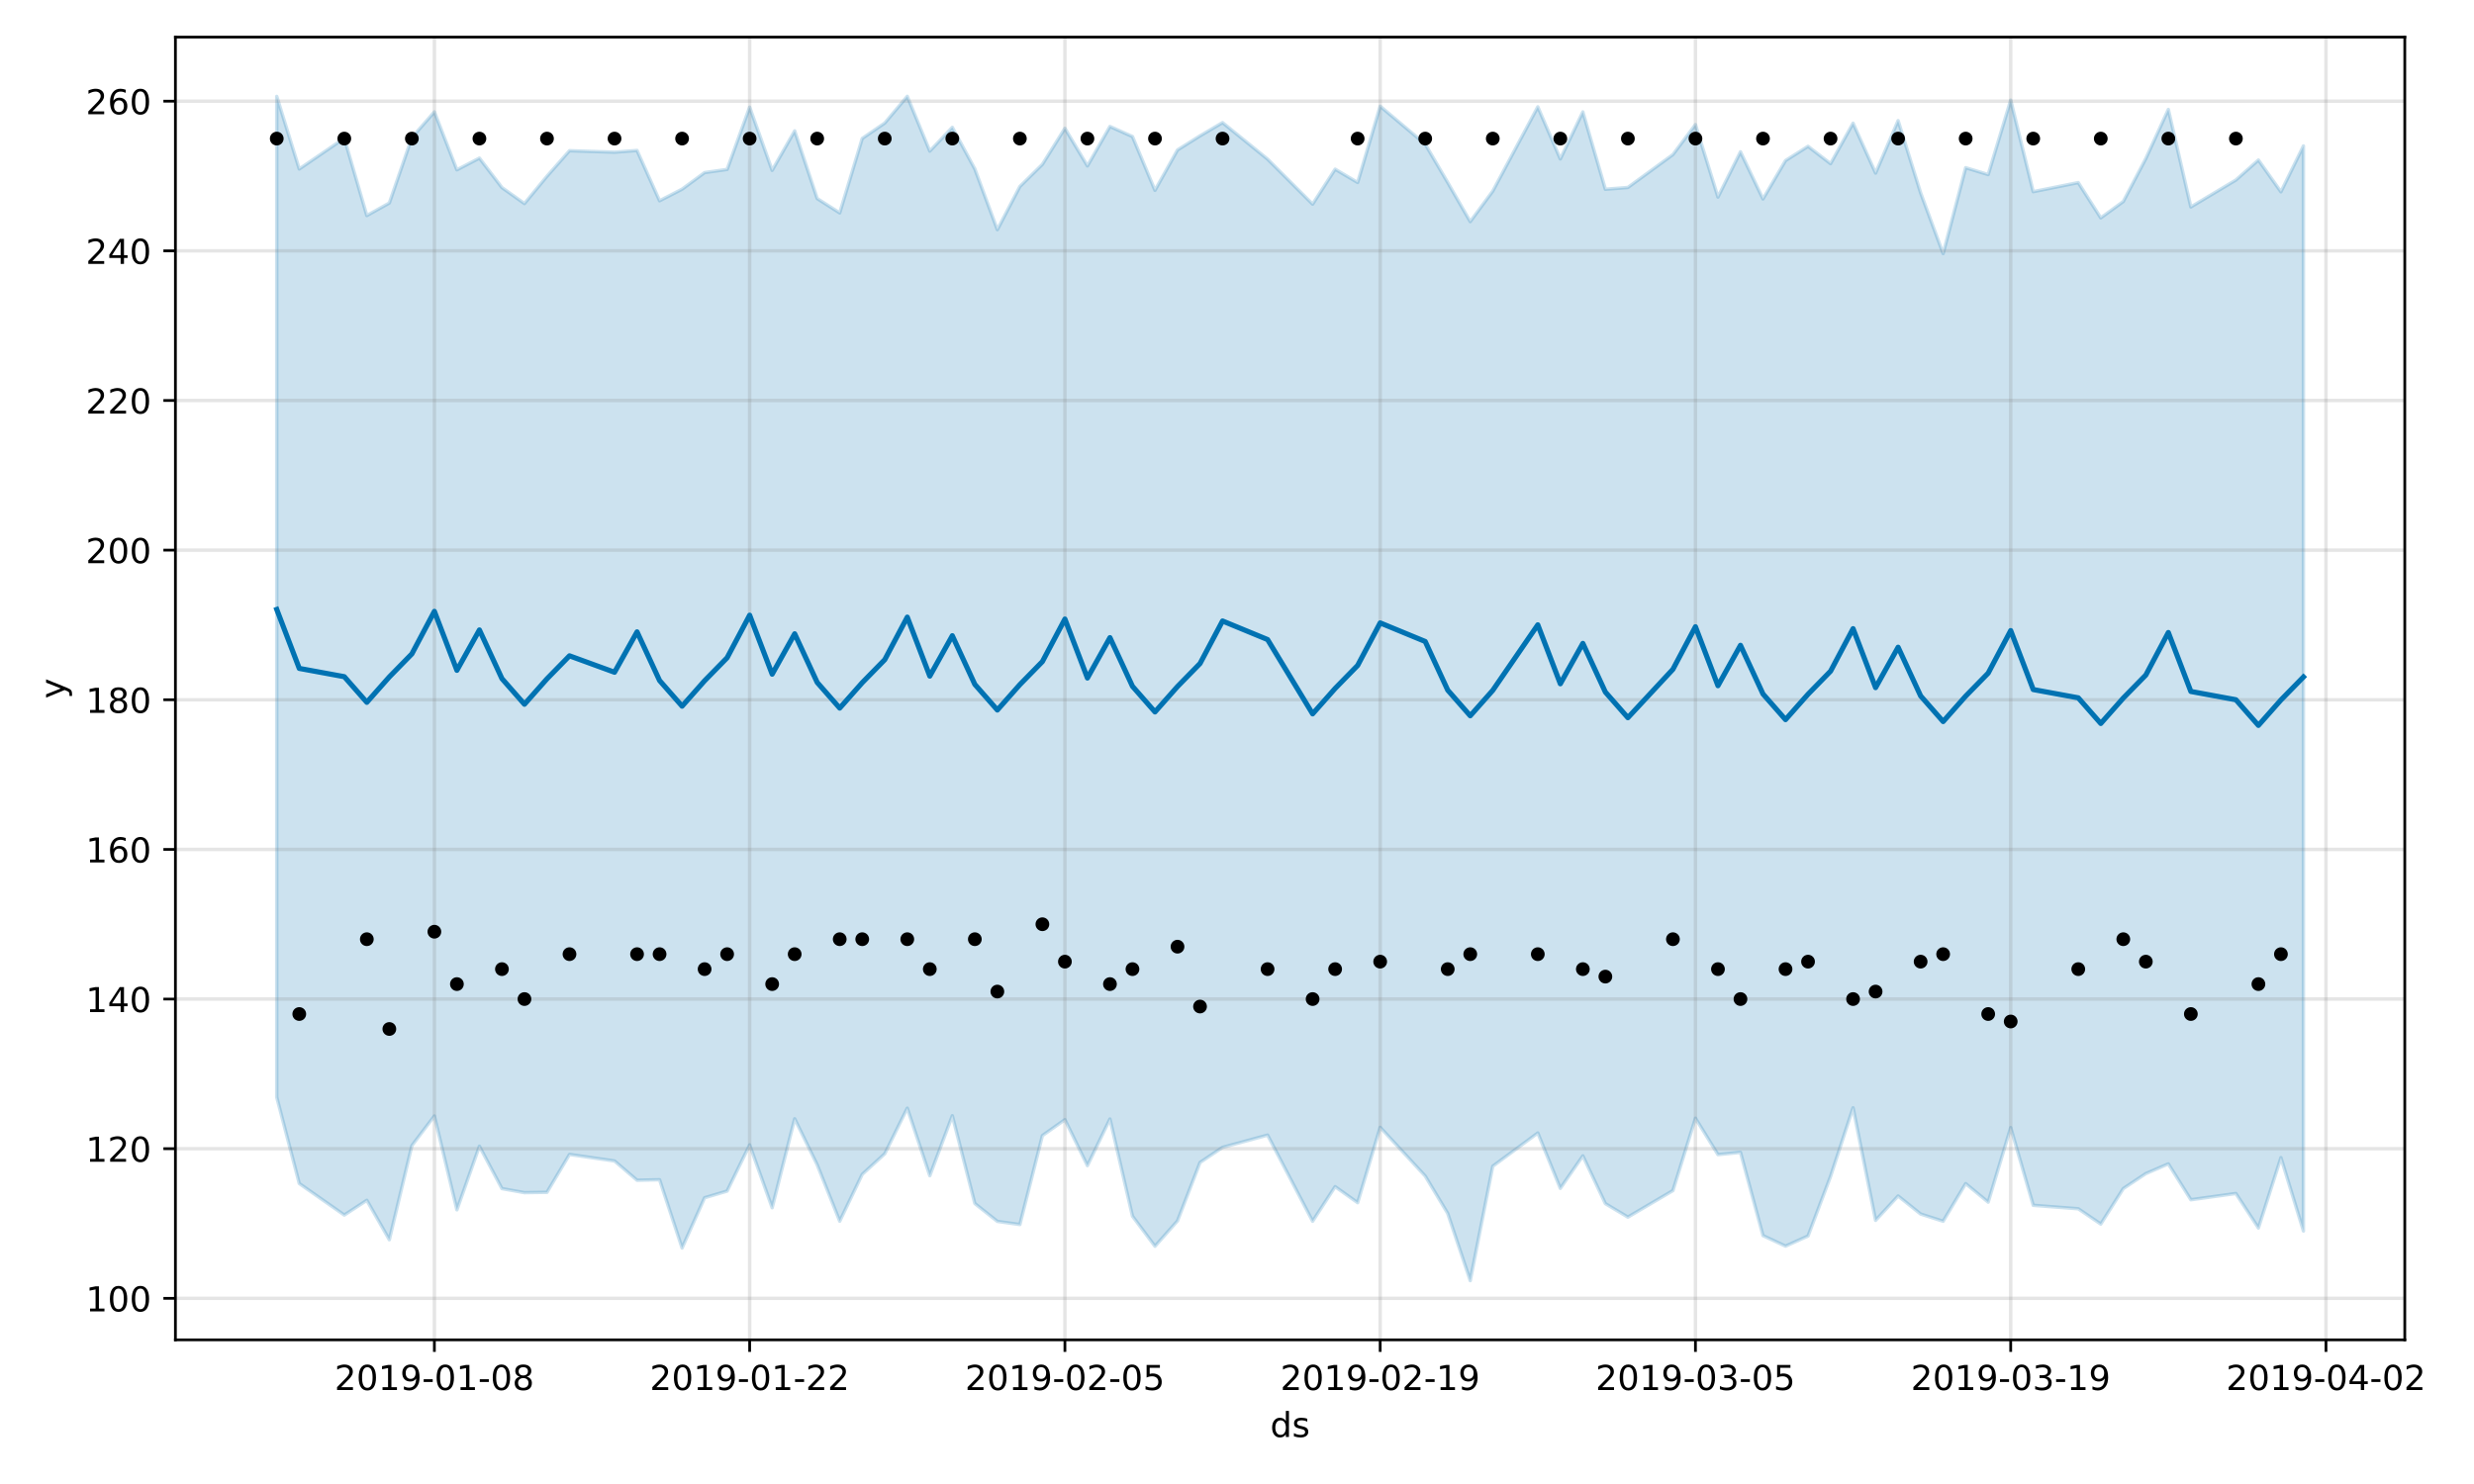 <?xml version="1.0" encoding="utf-8" standalone="no"?>
<!DOCTYPE svg PUBLIC "-//W3C//DTD SVG 1.1//EN"
  "http://www.w3.org/Graphics/SVG/1.1/DTD/svg11.dtd">
<!-- Created with matplotlib (https://matplotlib.org/) -->
<svg height="432pt" version="1.1" viewBox="0 0 720 432" width="720pt" xmlns="http://www.w3.org/2000/svg" xmlns:xlink="http://www.w3.org/1999/xlink">
 <defs>
  <style type="text/css">
*{stroke-linecap:butt;stroke-linejoin:round;}
  </style>
 </defs>
 <g id="figure_1">
  <g id="patch_1">
   <path d="M 0 432 
L 720 432 
L 720 0 
L 0 0 
z
" style="fill:#ffffff;"/>
  </g>
  <g id="axes_1">
   <g id="patch_2">
    <path d="M 51.05 390.04 
L 699.857 390.04 
L 699.857 10.8 
L 51.05 10.8 
z
" style="fill:#ffffff;"/>
   </g>
   <g id="PolyCollection_1">
    <defs>
     <path d="M 80.541 -403.936 
L 80.541 -112.586 
L 87.095 -87.476 
L 100.202 -78.29 
L 106.756 -82.585 
L 113.309 -71.103 
L 119.863 -98.487 
L 126.417 -107.145 
L 132.97 -79.806 
L 139.524 -98.328 
L 146.077 -85.988 
L 152.631 -84.811 
L 159.185 -84.914 
L 165.738 -95.929 
L 178.845 -94.035 
L 185.399 -88.419 
L 191.953 -88.571 
L 198.506 -68.698 
L 205.06 -83.328 
L 211.613 -85.277 
L 218.167 -98.727 
L 224.721 -80.42 
L 231.274 -106.317 
L 237.828 -92.909 
L 244.381 -76.509 
L 250.935 -90.145 
L 257.489 -96.127 
L 264.042 -109.4 
L 270.596 -89.743 
L 277.15 -107.208 
L 283.703 -81.65 
L 290.257 -76.445 
L 296.81 -75.528 
L 303.364 -101.414 
L 309.918 -106.058 
L 316.471 -92.679 
L 323.025 -106.254 
L 329.578 -77.97 
L 336.132 -69.206 
L 342.686 -76.593 
L 349.239 -93.59 
L 355.793 -97.997 
L 368.9 -101.565 
L 382.007 -76.487 
L 388.561 -86.56 
L 395.114 -81.889 
L 401.668 -103.826 
L 414.775 -89.652 
L 421.329 -78.76 
L 427.883 -59.198 
L 434.436 -92.503 
L 447.543 -102.178 
L 454.097 -86.058 
L 460.651 -95.524 
L 467.204 -81.613 
L 473.758 -77.69 
L 486.865 -85.412 
L 493.419 -106.485 
L 499.972 -95.885 
L 506.526 -96.545 
L 513.079 -72.306 
L 519.633 -69.245 
L 526.187 -72.2 
L 532.74 -89.542 
L 539.294 -109.518 
L 545.847 -76.744 
L 552.401 -83.846 
L 558.955 -78.588 
L 565.508 -76.489 
L 572.062 -87.444 
L 578.616 -82.049 
L 585.169 -103.758 
L 591.723 -81.121 
L 604.83 -80.12 
L 611.384 -75.665 
L 617.937 -85.997 
L 624.491 -90.358 
L 631.044 -93.191 
L 637.598 -82.748 
L 650.705 -84.564 
L 657.259 -74.53 
L 663.812 -95.003 
L 670.366 -73.646 
L 670.366 -389.52 
L 670.366 -389.52 
L 663.812 -376.162 
L 657.259 -385.414 
L 650.705 -379.599 
L 637.598 -371.754 
L 631.044 -400.142 
L 624.491 -385.848 
L 617.937 -373.343 
L 611.384 -368.576 
L 604.83 -378.849 
L 591.723 -376.207 
L 585.169 -402.847 
L 578.616 -381.186 
L 572.062 -383.184 
L 565.508 -358.186 
L 558.955 -375.875 
L 552.401 -396.889 
L 545.847 -381.615 
L 539.294 -396.14 
L 532.74 -384.358 
L 526.187 -389.402 
L 519.633 -385.256 
L 513.079 -374.087 
L 506.526 -387.811 
L 499.972 -374.633 
L 493.419 -395.732 
L 486.865 -387.002 
L 473.758 -377.433 
L 467.204 -376.908 
L 460.651 -399.431 
L 454.097 -385.729 
L 447.543 -400.895 
L 434.436 -376.372 
L 427.883 -367.485 
L 421.329 -378.878 
L 414.775 -390.037 
L 401.668 -401.084 
L 395.114 -378.88 
L 388.561 -382.752 
L 382.007 -372.576 
L 368.9 -385.678 
L 355.793 -396.308 
L 349.239 -392.455 
L 342.686 -388.348 
L 336.132 -376.595 
L 329.578 -392.255 
L 323.025 -395.181 
L 316.471 -383.702 
L 309.918 -394.657 
L 303.364 -384.158 
L 296.81 -377.71 
L 290.257 -365.139 
L 283.703 -382.827 
L 277.15 -394.932 
L 270.596 -388.015 
L 264.042 -403.962 
L 257.489 -396.181 
L 250.935 -391.697 
L 244.381 -370.019 
L 237.828 -374.202 
L 231.274 -393.897 
L 224.721 -382.41 
L 218.167 -400.809 
L 211.613 -382.685 
L 205.06 -381.764 
L 198.506 -376.934 
L 191.953 -373.559 
L 185.399 -388.196 
L 178.845 -387.702 
L 165.738 -388.127 
L 159.185 -380.7 
L 152.631 -372.747 
L 146.077 -377.405 
L 139.524 -385.975 
L 132.97 -382.563 
L 126.417 -399.438 
L 119.863 -391.934 
L 113.309 -372.907 
L 106.756 -369.254 
L 100.202 -391.767 
L 87.095 -382.809 
L 80.541 -403.936 
z
" id="m70dad53546" style="stroke:#0072b2;stroke-opacity:0.2;"/>
    </defs>
    <g clip-path="url(#pc90200c874)">
     <use style="fill:#0072b2;fill-opacity:0.2;stroke:#0072b2;stroke-opacity:0.2;" x="0" xlink:href="#m70dad53546" y="432"/>
    </g>
   </g>
   <g id="matplotlib.axis_1">
    <g id="xtick_1">
     <g id="line2d_1">
      <path clip-path="url(#pc90200c874)" d="M 126.417 390.04 
L 126.417 10.8 
" style="fill:none;stroke:#808080;stroke-linecap:square;stroke-opacity:0.2;"/>
     </g>
     <g id="line2d_2">
      <defs>
       <path d="M 0 0 
L 0 3.5 
" id="m677ccd5666" style="stroke:#000000;stroke-width:0.8;"/>
      </defs>
      <g>
       <use style="stroke:#000000;stroke-width:0.8;" x="126.417" xlink:href="#m677ccd5666" y="390.04"/>
      </g>
     </g>
     <g id="text_1">
      <!-- 2019-01-08 -->
      <defs>
       <path d="M 19.188 8.297 
L 53.609 8.297 
L 53.609 0 
L 7.328 0 
L 7.328 8.297 
Q 12.938 14.109 22.625 23.891 
Q 32.328 33.688 34.812 36.531 
Q 39.547 41.844 41.422 45.531 
Q 43.312 49.219 43.312 52.781 
Q 43.312 58.594 39.234 62.25 
Q 35.156 65.922 28.609 65.922 
Q 23.969 65.922 18.812 64.312 
Q 13.672 62.703 7.812 59.422 
L 7.812 69.391 
Q 13.766 71.781 18.938 73 
Q 24.125 74.219 28.422 74.219 
Q 39.75 74.219 46.484 68.547 
Q 53.219 62.891 53.219 53.422 
Q 53.219 48.922 51.531 44.891 
Q 49.859 40.875 45.406 35.406 
Q 44.188 33.984 37.641 27.219 
Q 31.109 20.453 19.188 8.297 
z
" id="DejaVuSans-50"/>
       <path d="M 31.781 66.406 
Q 24.172 66.406 20.328 58.906 
Q 16.5 51.422 16.5 36.375 
Q 16.5 21.391 20.328 13.891 
Q 24.172 6.391 31.781 6.391 
Q 39.453 6.391 43.281 13.891 
Q 47.125 21.391 47.125 36.375 
Q 47.125 51.422 43.281 58.906 
Q 39.453 66.406 31.781 66.406 
z
M 31.781 74.219 
Q 44.047 74.219 50.516 64.516 
Q 56.984 54.828 56.984 36.375 
Q 56.984 17.969 50.516 8.266 
Q 44.047 -1.422 31.781 -1.422 
Q 19.531 -1.422 13.062 8.266 
Q 6.594 17.969 6.594 36.375 
Q 6.594 54.828 13.062 64.516 
Q 19.531 74.219 31.781 74.219 
z
" id="DejaVuSans-48"/>
       <path d="M 12.406 8.297 
L 28.516 8.297 
L 28.516 63.922 
L 10.984 60.406 
L 10.984 69.391 
L 28.422 72.906 
L 38.281 72.906 
L 38.281 8.297 
L 54.391 8.297 
L 54.391 0 
L 12.406 0 
z
" id="DejaVuSans-49"/>
       <path d="M 10.984 1.516 
L 10.984 10.5 
Q 14.703 8.734 18.5 7.812 
Q 22.312 6.891 25.984 6.891 
Q 35.75 6.891 40.891 13.453 
Q 46.047 20.016 46.781 33.406 
Q 43.953 29.203 39.594 26.953 
Q 35.25 24.703 29.984 24.703 
Q 19.047 24.703 12.672 31.312 
Q 6.297 37.938 6.297 49.422 
Q 6.297 60.641 12.938 67.422 
Q 19.578 74.219 30.609 74.219 
Q 43.266 74.219 49.922 64.516 
Q 56.594 54.828 56.594 36.375 
Q 56.594 19.141 48.406 8.859 
Q 40.234 -1.422 26.422 -1.422 
Q 22.703 -1.422 18.891 -0.688 
Q 15.094 0.047 10.984 1.516 
z
M 30.609 32.422 
Q 37.25 32.422 41.125 36.953 
Q 45.016 41.5 45.016 49.422 
Q 45.016 57.281 41.125 61.844 
Q 37.25 66.406 30.609 66.406 
Q 23.969 66.406 20.094 61.844 
Q 16.219 57.281 16.219 49.422 
Q 16.219 41.5 20.094 36.953 
Q 23.969 32.422 30.609 32.422 
z
" id="DejaVuSans-57"/>
       <path d="M 4.891 31.391 
L 31.203 31.391 
L 31.203 23.391 
L 4.891 23.391 
z
" id="DejaVuSans-45"/>
       <path d="M 31.781 34.625 
Q 24.75 34.625 20.719 30.859 
Q 16.703 27.094 16.703 20.516 
Q 16.703 13.922 20.719 10.156 
Q 24.75 6.391 31.781 6.391 
Q 38.812 6.391 42.859 10.172 
Q 46.922 13.969 46.922 20.516 
Q 46.922 27.094 42.891 30.859 
Q 38.875 34.625 31.781 34.625 
z
M 21.922 38.812 
Q 15.578 40.375 12.031 44.719 
Q 8.5 49.078 8.5 55.328 
Q 8.5 64.062 14.719 69.141 
Q 20.953 74.219 31.781 74.219 
Q 42.672 74.219 48.875 69.141 
Q 55.078 64.062 55.078 55.328 
Q 55.078 49.078 51.531 44.719 
Q 48 40.375 41.703 38.812 
Q 48.828 37.156 52.797 32.312 
Q 56.781 27.484 56.781 20.516 
Q 56.781 9.906 50.312 4.234 
Q 43.844 -1.422 31.781 -1.422 
Q 19.734 -1.422 13.25 4.234 
Q 6.781 9.906 6.781 20.516 
Q 6.781 27.484 10.781 32.312 
Q 14.797 37.156 21.922 38.812 
z
M 18.312 54.391 
Q 18.312 48.734 21.844 45.562 
Q 25.391 42.391 31.781 42.391 
Q 38.141 42.391 41.719 45.562 
Q 45.312 48.734 45.312 54.391 
Q 45.312 60.062 41.719 63.234 
Q 38.141 66.406 31.781 66.406 
Q 25.391 66.406 21.844 63.234 
Q 18.312 60.062 18.312 54.391 
z
" id="DejaVuSans-56"/>
      </defs>
      <g transform="translate(97.359 404.638)scale(0.1 -0.1)">
       <use xlink:href="#DejaVuSans-50"/>
       <use x="63.623" xlink:href="#DejaVuSans-48"/>
       <use x="127.246" xlink:href="#DejaVuSans-49"/>
       <use x="190.869" xlink:href="#DejaVuSans-57"/>
       <use x="254.492" xlink:href="#DejaVuSans-45"/>
       <use x="290.576" xlink:href="#DejaVuSans-48"/>
       <use x="354.199" xlink:href="#DejaVuSans-49"/>
       <use x="417.822" xlink:href="#DejaVuSans-45"/>
       <use x="453.906" xlink:href="#DejaVuSans-48"/>
       <use x="517.529" xlink:href="#DejaVuSans-56"/>
      </g>
     </g>
    </g>
    <g id="xtick_2">
     <g id="line2d_3">
      <path clip-path="url(#pc90200c874)" d="M 218.167 390.04 
L 218.167 10.8 
" style="fill:none;stroke:#808080;stroke-linecap:square;stroke-opacity:0.2;"/>
     </g>
     <g id="line2d_4">
      <g>
       <use style="stroke:#000000;stroke-width:0.8;" x="218.167" xlink:href="#m677ccd5666" y="390.04"/>
      </g>
     </g>
     <g id="text_2">
      <!-- 2019-01-22 -->
      <g transform="translate(189.109 404.638)scale(0.1 -0.1)">
       <use xlink:href="#DejaVuSans-50"/>
       <use x="63.623" xlink:href="#DejaVuSans-48"/>
       <use x="127.246" xlink:href="#DejaVuSans-49"/>
       <use x="190.869" xlink:href="#DejaVuSans-57"/>
       <use x="254.492" xlink:href="#DejaVuSans-45"/>
       <use x="290.576" xlink:href="#DejaVuSans-48"/>
       <use x="354.199" xlink:href="#DejaVuSans-49"/>
       <use x="417.822" xlink:href="#DejaVuSans-45"/>
       <use x="453.906" xlink:href="#DejaVuSans-50"/>
       <use x="517.529" xlink:href="#DejaVuSans-50"/>
      </g>
     </g>
    </g>
    <g id="xtick_3">
     <g id="line2d_5">
      <path clip-path="url(#pc90200c874)" d="M 309.918 390.04 
L 309.918 10.8 
" style="fill:none;stroke:#808080;stroke-linecap:square;stroke-opacity:0.2;"/>
     </g>
     <g id="line2d_6">
      <g>
       <use style="stroke:#000000;stroke-width:0.8;" x="309.918" xlink:href="#m677ccd5666" y="390.04"/>
      </g>
     </g>
     <g id="text_3">
      <!-- 2019-02-05 -->
      <defs>
       <path d="M 10.797 72.906 
L 49.516 72.906 
L 49.516 64.594 
L 19.828 64.594 
L 19.828 46.734 
Q 21.969 47.469 24.109 47.828 
Q 26.266 48.188 28.422 48.188 
Q 40.625 48.188 47.75 41.5 
Q 54.891 34.812 54.891 23.391 
Q 54.891 11.625 47.562 5.094 
Q 40.234 -1.422 26.906 -1.422 
Q 22.312 -1.422 17.547 -0.641 
Q 12.797 0.141 7.719 1.703 
L 7.719 11.625 
Q 12.109 9.234 16.797 8.062 
Q 21.484 6.891 26.703 6.891 
Q 35.156 6.891 40.078 11.328 
Q 45.016 15.766 45.016 23.391 
Q 45.016 31 40.078 35.438 
Q 35.156 39.891 26.703 39.891 
Q 22.75 39.891 18.812 39.016 
Q 14.891 38.141 10.797 36.281 
z
" id="DejaVuSans-53"/>
      </defs>
      <g transform="translate(280.86 404.638)scale(0.1 -0.1)">
       <use xlink:href="#DejaVuSans-50"/>
       <use x="63.623" xlink:href="#DejaVuSans-48"/>
       <use x="127.246" xlink:href="#DejaVuSans-49"/>
       <use x="190.869" xlink:href="#DejaVuSans-57"/>
       <use x="254.492" xlink:href="#DejaVuSans-45"/>
       <use x="290.576" xlink:href="#DejaVuSans-48"/>
       <use x="354.199" xlink:href="#DejaVuSans-50"/>
       <use x="417.822" xlink:href="#DejaVuSans-45"/>
       <use x="453.906" xlink:href="#DejaVuSans-48"/>
       <use x="517.529" xlink:href="#DejaVuSans-53"/>
      </g>
     </g>
    </g>
    <g id="xtick_4">
     <g id="line2d_7">
      <path clip-path="url(#pc90200c874)" d="M 401.668 390.04 
L 401.668 10.8 
" style="fill:none;stroke:#808080;stroke-linecap:square;stroke-opacity:0.2;"/>
     </g>
     <g id="line2d_8">
      <g>
       <use style="stroke:#000000;stroke-width:0.8;" x="401.668" xlink:href="#m677ccd5666" y="390.04"/>
      </g>
     </g>
     <g id="text_4">
      <!-- 2019-02-19 -->
      <g transform="translate(372.61 404.638)scale(0.1 -0.1)">
       <use xlink:href="#DejaVuSans-50"/>
       <use x="63.623" xlink:href="#DejaVuSans-48"/>
       <use x="127.246" xlink:href="#DejaVuSans-49"/>
       <use x="190.869" xlink:href="#DejaVuSans-57"/>
       <use x="254.492" xlink:href="#DejaVuSans-45"/>
       <use x="290.576" xlink:href="#DejaVuSans-48"/>
       <use x="354.199" xlink:href="#DejaVuSans-50"/>
       <use x="417.822" xlink:href="#DejaVuSans-45"/>
       <use x="453.906" xlink:href="#DejaVuSans-49"/>
       <use x="517.529" xlink:href="#DejaVuSans-57"/>
      </g>
     </g>
    </g>
    <g id="xtick_5">
     <g id="line2d_9">
      <path clip-path="url(#pc90200c874)" d="M 493.419 390.04 
L 493.419 10.8 
" style="fill:none;stroke:#808080;stroke-linecap:square;stroke-opacity:0.2;"/>
     </g>
     <g id="line2d_10">
      <g>
       <use style="stroke:#000000;stroke-width:0.8;" x="493.419" xlink:href="#m677ccd5666" y="390.04"/>
      </g>
     </g>
     <g id="text_5">
      <!-- 2019-03-05 -->
      <defs>
       <path d="M 40.578 39.312 
Q 47.656 37.797 51.625 33 
Q 55.609 28.219 55.609 21.188 
Q 55.609 10.406 48.188 4.484 
Q 40.766 -1.422 27.094 -1.422 
Q 22.516 -1.422 17.656 -0.516 
Q 12.797 0.391 7.625 2.203 
L 7.625 11.719 
Q 11.719 9.328 16.594 8.109 
Q 21.484 6.891 26.812 6.891 
Q 36.078 6.891 40.938 10.547 
Q 45.797 14.203 45.797 21.188 
Q 45.797 27.641 41.281 31.266 
Q 36.766 34.906 28.719 34.906 
L 20.219 34.906 
L 20.219 43.016 
L 29.109 43.016 
Q 36.375 43.016 40.234 45.922 
Q 44.094 48.828 44.094 54.297 
Q 44.094 59.906 40.109 62.906 
Q 36.141 65.922 28.719 65.922 
Q 24.656 65.922 20.016 65.031 
Q 15.375 64.156 9.812 62.312 
L 9.812 71.094 
Q 15.438 72.656 20.344 73.438 
Q 25.25 74.219 29.594 74.219 
Q 40.828 74.219 47.359 69.109 
Q 53.906 64.016 53.906 55.328 
Q 53.906 49.266 50.438 45.094 
Q 46.969 40.922 40.578 39.312 
z
" id="DejaVuSans-51"/>
      </defs>
      <g transform="translate(464.361 404.638)scale(0.1 -0.1)">
       <use xlink:href="#DejaVuSans-50"/>
       <use x="63.623" xlink:href="#DejaVuSans-48"/>
       <use x="127.246" xlink:href="#DejaVuSans-49"/>
       <use x="190.869" xlink:href="#DejaVuSans-57"/>
       <use x="254.492" xlink:href="#DejaVuSans-45"/>
       <use x="290.576" xlink:href="#DejaVuSans-48"/>
       <use x="354.199" xlink:href="#DejaVuSans-51"/>
       <use x="417.822" xlink:href="#DejaVuSans-45"/>
       <use x="453.906" xlink:href="#DejaVuSans-48"/>
       <use x="517.529" xlink:href="#DejaVuSans-53"/>
      </g>
     </g>
    </g>
    <g id="xtick_6">
     <g id="line2d_11">
      <path clip-path="url(#pc90200c874)" d="M 585.169 390.04 
L 585.169 10.8 
" style="fill:none;stroke:#808080;stroke-linecap:square;stroke-opacity:0.2;"/>
     </g>
     <g id="line2d_12">
      <g>
       <use style="stroke:#000000;stroke-width:0.8;" x="585.169" xlink:href="#m677ccd5666" y="390.04"/>
      </g>
     </g>
     <g id="text_6">
      <!-- 2019-03-19 -->
      <g transform="translate(556.111 404.638)scale(0.1 -0.1)">
       <use xlink:href="#DejaVuSans-50"/>
       <use x="63.623" xlink:href="#DejaVuSans-48"/>
       <use x="127.246" xlink:href="#DejaVuSans-49"/>
       <use x="190.869" xlink:href="#DejaVuSans-57"/>
       <use x="254.492" xlink:href="#DejaVuSans-45"/>
       <use x="290.576" xlink:href="#DejaVuSans-48"/>
       <use x="354.199" xlink:href="#DejaVuSans-51"/>
       <use x="417.822" xlink:href="#DejaVuSans-45"/>
       <use x="453.906" xlink:href="#DejaVuSans-49"/>
       <use x="517.529" xlink:href="#DejaVuSans-57"/>
      </g>
     </g>
    </g>
    <g id="xtick_7">
     <g id="line2d_13">
      <path clip-path="url(#pc90200c874)" d="M 676.92 390.04 
L 676.92 10.8 
" style="fill:none;stroke:#808080;stroke-linecap:square;stroke-opacity:0.2;"/>
     </g>
     <g id="line2d_14">
      <g>
       <use style="stroke:#000000;stroke-width:0.8;" x="676.92" xlink:href="#m677ccd5666" y="390.04"/>
      </g>
     </g>
     <g id="text_7">
      <!-- 2019-04-02 -->
      <defs>
       <path d="M 37.797 64.312 
L 12.891 25.391 
L 37.797 25.391 
z
M 35.203 72.906 
L 47.609 72.906 
L 47.609 25.391 
L 58.016 25.391 
L 58.016 17.188 
L 47.609 17.188 
L 47.609 0 
L 37.797 0 
L 37.797 17.188 
L 4.891 17.188 
L 4.891 26.703 
z
" id="DejaVuSans-52"/>
      </defs>
      <g transform="translate(647.862 404.638)scale(0.1 -0.1)">
       <use xlink:href="#DejaVuSans-50"/>
       <use x="63.623" xlink:href="#DejaVuSans-48"/>
       <use x="127.246" xlink:href="#DejaVuSans-49"/>
       <use x="190.869" xlink:href="#DejaVuSans-57"/>
       <use x="254.492" xlink:href="#DejaVuSans-45"/>
       <use x="290.576" xlink:href="#DejaVuSans-48"/>
       <use x="354.199" xlink:href="#DejaVuSans-52"/>
       <use x="417.822" xlink:href="#DejaVuSans-45"/>
       <use x="453.906" xlink:href="#DejaVuSans-48"/>
       <use x="517.529" xlink:href="#DejaVuSans-50"/>
      </g>
     </g>
    </g>
    <g id="text_8">
     <!-- ds -->
     <defs>
      <path d="M 45.406 46.391 
L 45.406 75.984 
L 54.391 75.984 
L 54.391 0 
L 45.406 0 
L 45.406 8.203 
Q 42.578 3.328 38.25 0.953 
Q 33.938 -1.422 27.875 -1.422 
Q 17.969 -1.422 11.734 6.484 
Q 5.516 14.406 5.516 27.297 
Q 5.516 40.188 11.734 48.094 
Q 17.969 56 27.875 56 
Q 33.938 56 38.25 53.625 
Q 42.578 51.266 45.406 46.391 
z
M 14.797 27.297 
Q 14.797 17.391 18.875 11.75 
Q 22.953 6.109 30.078 6.109 
Q 37.203 6.109 41.297 11.75 
Q 45.406 17.391 45.406 27.297 
Q 45.406 37.203 41.297 42.844 
Q 37.203 48.484 30.078 48.484 
Q 22.953 48.484 18.875 42.844 
Q 14.797 37.203 14.797 27.297 
z
" id="DejaVuSans-100"/>
      <path d="M 44.281 53.078 
L 44.281 44.578 
Q 40.484 46.531 36.375 47.5 
Q 32.281 48.484 27.875 48.484 
Q 21.188 48.484 17.844 46.438 
Q 14.5 44.391 14.5 40.281 
Q 14.5 37.156 16.891 35.375 
Q 19.281 33.594 26.516 31.984 
L 29.594 31.297 
Q 39.156 29.25 43.188 25.516 
Q 47.219 21.781 47.219 15.094 
Q 47.219 7.469 41.188 3.016 
Q 35.156 -1.422 24.609 -1.422 
Q 20.219 -1.422 15.453 -0.562 
Q 10.688 0.297 5.422 2 
L 5.422 11.281 
Q 10.406 8.688 15.234 7.391 
Q 20.062 6.109 24.812 6.109 
Q 31.156 6.109 34.562 8.281 
Q 37.984 10.453 37.984 14.406 
Q 37.984 18.062 35.516 20.016 
Q 33.062 21.969 24.703 23.781 
L 21.578 24.516 
Q 13.234 26.266 9.516 29.906 
Q 5.812 33.547 5.812 39.891 
Q 5.812 47.609 11.281 51.797 
Q 16.75 56 26.812 56 
Q 31.781 56 36.172 55.266 
Q 40.578 54.547 44.281 53.078 
z
" id="DejaVuSans-115"/>
     </defs>
     <g transform="translate(369.675 418.317)scale(0.1 -0.1)">
      <use xlink:href="#DejaVuSans-100"/>
      <use x="63.477" xlink:href="#DejaVuSans-115"/>
     </g>
    </g>
   </g>
   <g id="matplotlib.axis_2">
    <g id="ytick_1">
     <g id="line2d_15">
      <path clip-path="url(#pc90200c874)" d="M 51.05 377.955 
L 699.857 377.955 
" style="fill:none;stroke:#808080;stroke-linecap:square;stroke-opacity:0.2;"/>
     </g>
     <g id="line2d_16">
      <defs>
       <path d="M 0 0 
L -3.5 0 
" id="mbdeb564705" style="stroke:#000000;stroke-width:0.8;"/>
      </defs>
      <g>
       <use style="stroke:#000000;stroke-width:0.8;" x="51.05" xlink:href="#mbdeb564705" y="377.955"/>
      </g>
     </g>
     <g id="text_9">
      <!-- 100 -->
      <g transform="translate(24.962 381.754)scale(0.1 -0.1)">
       <use xlink:href="#DejaVuSans-49"/>
       <use x="63.623" xlink:href="#DejaVuSans-48"/>
       <use x="127.246" xlink:href="#DejaVuSans-48"/>
      </g>
     </g>
    </g>
    <g id="ytick_2">
     <g id="line2d_17">
      <path clip-path="url(#pc90200c874)" d="M 51.05 334.392 
L 699.857 334.392 
" style="fill:none;stroke:#808080;stroke-linecap:square;stroke-opacity:0.2;"/>
     </g>
     <g id="line2d_18">
      <g>
       <use style="stroke:#000000;stroke-width:0.8;" x="51.05" xlink:href="#mbdeb564705" y="334.392"/>
      </g>
     </g>
     <g id="text_10">
      <!-- 120 -->
      <g transform="translate(24.962 338.192)scale(0.1 -0.1)">
       <use xlink:href="#DejaVuSans-49"/>
       <use x="63.623" xlink:href="#DejaVuSans-50"/>
       <use x="127.246" xlink:href="#DejaVuSans-48"/>
      </g>
     </g>
    </g>
    <g id="ytick_3">
     <g id="line2d_19">
      <path clip-path="url(#pc90200c874)" d="M 51.05 290.83 
L 699.857 290.83 
" style="fill:none;stroke:#808080;stroke-linecap:square;stroke-opacity:0.2;"/>
     </g>
     <g id="line2d_20">
      <g>
       <use style="stroke:#000000;stroke-width:0.8;" x="51.05" xlink:href="#mbdeb564705" y="290.83"/>
      </g>
     </g>
     <g id="text_11">
      <!-- 140 -->
      <g transform="translate(24.962 294.629)scale(0.1 -0.1)">
       <use xlink:href="#DejaVuSans-49"/>
       <use x="63.623" xlink:href="#DejaVuSans-52"/>
       <use x="127.246" xlink:href="#DejaVuSans-48"/>
      </g>
     </g>
    </g>
    <g id="ytick_4">
     <g id="line2d_21">
      <path clip-path="url(#pc90200c874)" d="M 51.05 247.267 
L 699.857 247.267 
" style="fill:none;stroke:#808080;stroke-linecap:square;stroke-opacity:0.2;"/>
     </g>
     <g id="line2d_22">
      <g>
       <use style="stroke:#000000;stroke-width:0.8;" x="51.05" xlink:href="#mbdeb564705" y="247.267"/>
      </g>
     </g>
     <g id="text_12">
      <!-- 160 -->
      <defs>
       <path d="M 33.016 40.375 
Q 26.375 40.375 22.484 35.828 
Q 18.609 31.297 18.609 23.391 
Q 18.609 15.531 22.484 10.953 
Q 26.375 6.391 33.016 6.391 
Q 39.656 6.391 43.531 10.953 
Q 47.406 15.531 47.406 23.391 
Q 47.406 31.297 43.531 35.828 
Q 39.656 40.375 33.016 40.375 
z
M 52.594 71.297 
L 52.594 62.312 
Q 48.875 64.062 45.094 64.984 
Q 41.312 65.922 37.594 65.922 
Q 27.828 65.922 22.672 59.328 
Q 17.531 52.734 16.797 39.406 
Q 19.672 43.656 24.016 45.922 
Q 28.375 48.188 33.594 48.188 
Q 44.578 48.188 50.953 41.516 
Q 57.328 34.859 57.328 23.391 
Q 57.328 12.156 50.688 5.359 
Q 44.047 -1.422 33.016 -1.422 
Q 20.359 -1.422 13.672 8.266 
Q 6.984 17.969 6.984 36.375 
Q 6.984 53.656 15.188 63.938 
Q 23.391 74.219 37.203 74.219 
Q 40.922 74.219 44.703 73.484 
Q 48.484 72.75 52.594 71.297 
z
" id="DejaVuSans-54"/>
      </defs>
      <g transform="translate(24.962 251.067)scale(0.1 -0.1)">
       <use xlink:href="#DejaVuSans-49"/>
       <use x="63.623" xlink:href="#DejaVuSans-54"/>
       <use x="127.246" xlink:href="#DejaVuSans-48"/>
      </g>
     </g>
    </g>
    <g id="ytick_5">
     <g id="line2d_23">
      <path clip-path="url(#pc90200c874)" d="M 51.05 203.705 
L 699.857 203.705 
" style="fill:none;stroke:#808080;stroke-linecap:square;stroke-opacity:0.2;"/>
     </g>
     <g id="line2d_24">
      <g>
       <use style="stroke:#000000;stroke-width:0.8;" x="51.05" xlink:href="#mbdeb564705" y="203.705"/>
      </g>
     </g>
     <g id="text_13">
      <!-- 180 -->
      <g transform="translate(24.962 207.504)scale(0.1 -0.1)">
       <use xlink:href="#DejaVuSans-49"/>
       <use x="63.623" xlink:href="#DejaVuSans-56"/>
       <use x="127.246" xlink:href="#DejaVuSans-48"/>
      </g>
     </g>
    </g>
    <g id="ytick_6">
     <g id="line2d_25">
      <path clip-path="url(#pc90200c874)" d="M 51.05 160.142 
L 699.857 160.142 
" style="fill:none;stroke:#808080;stroke-linecap:square;stroke-opacity:0.2;"/>
     </g>
     <g id="line2d_26">
      <g>
       <use style="stroke:#000000;stroke-width:0.8;" x="51.05" xlink:href="#mbdeb564705" y="160.142"/>
      </g>
     </g>
     <g id="text_14">
      <!-- 200 -->
      <g transform="translate(24.962 163.942)scale(0.1 -0.1)">
       <use xlink:href="#DejaVuSans-50"/>
       <use x="63.623" xlink:href="#DejaVuSans-48"/>
       <use x="127.246" xlink:href="#DejaVuSans-48"/>
      </g>
     </g>
    </g>
    <g id="ytick_7">
     <g id="line2d_27">
      <path clip-path="url(#pc90200c874)" d="M 51.05 116.58 
L 699.857 116.58 
" style="fill:none;stroke:#808080;stroke-linecap:square;stroke-opacity:0.2;"/>
     </g>
     <g id="line2d_28">
      <g>
       <use style="stroke:#000000;stroke-width:0.8;" x="51.05" xlink:href="#mbdeb564705" y="116.58"/>
      </g>
     </g>
     <g id="text_15">
      <!-- 220 -->
      <g transform="translate(24.962 120.379)scale(0.1 -0.1)">
       <use xlink:href="#DejaVuSans-50"/>
       <use x="63.623" xlink:href="#DejaVuSans-50"/>
       <use x="127.246" xlink:href="#DejaVuSans-48"/>
      </g>
     </g>
    </g>
    <g id="ytick_8">
     <g id="line2d_29">
      <path clip-path="url(#pc90200c874)" d="M 51.05 73.017 
L 699.857 73.017 
" style="fill:none;stroke:#808080;stroke-linecap:square;stroke-opacity:0.2;"/>
     </g>
     <g id="line2d_30">
      <g>
       <use style="stroke:#000000;stroke-width:0.8;" x="51.05" xlink:href="#mbdeb564705" y="73.017"/>
      </g>
     </g>
     <g id="text_16">
      <!-- 240 -->
      <g transform="translate(24.962 76.817)scale(0.1 -0.1)">
       <use xlink:href="#DejaVuSans-50"/>
       <use x="63.623" xlink:href="#DejaVuSans-52"/>
       <use x="127.246" xlink:href="#DejaVuSans-48"/>
      </g>
     </g>
    </g>
    <g id="ytick_9">
     <g id="line2d_31">
      <path clip-path="url(#pc90200c874)" d="M 51.05 29.455 
L 699.857 29.455 
" style="fill:none;stroke:#808080;stroke-linecap:square;stroke-opacity:0.2;"/>
     </g>
     <g id="line2d_32">
      <g>
       <use style="stroke:#000000;stroke-width:0.8;" x="51.05" xlink:href="#mbdeb564705" y="29.455"/>
      </g>
     </g>
     <g id="text_17">
      <!-- 260 -->
      <g transform="translate(24.962 33.254)scale(0.1 -0.1)">
       <use xlink:href="#DejaVuSans-50"/>
       <use x="63.623" xlink:href="#DejaVuSans-54"/>
       <use x="127.246" xlink:href="#DejaVuSans-48"/>
      </g>
     </g>
    </g>
    <g id="text_18">
     <!-- y -->
     <defs>
      <path d="M 32.172 -5.078 
Q 28.375 -14.844 24.75 -17.812 
Q 21.141 -20.797 15.094 -20.797 
L 7.906 -20.797 
L 7.906 -13.281 
L 13.188 -13.281 
Q 16.891 -13.281 18.938 -11.516 
Q 21 -9.766 23.484 -3.219 
L 25.094 0.875 
L 2.984 54.688 
L 12.5 54.688 
L 29.594 11.922 
L 46.688 54.688 
L 56.203 54.688 
z
" id="DejaVuSans-121"/>
     </defs>
     <g transform="translate(18.883 203.379)rotate(-90)scale(0.1 -0.1)">
      <use xlink:href="#DejaVuSans-121"/>
     </g>
    </g>
   </g>
   <g id="line2d_33">
    <defs>
     <path d="M 0 1.5 
C 0.398 1.5 0.779 1.342 1.061 1.061 
C 1.342 0.779 1.5 0.398 1.5 0 
C 1.5 -0.398 1.342 -0.779 1.061 -1.061 
C 0.779 -1.342 0.398 -1.5 0 -1.5 
C -0.398 -1.5 -0.779 -1.342 -1.061 -1.061 
C -1.342 -0.779 -1.5 -0.398 -1.5 0 
C -1.5 0.398 -1.342 0.779 -1.061 1.061 
C -0.779 1.342 -0.398 1.5 0 1.5 
z
" id="m7544485c6e" style="stroke:#000000;"/>
    </defs>
    <g clip-path="url(#pc90200c874)">
     <use style="stroke:#000000;" x="80.541" xlink:href="#m7544485c6e" y="40.345"/>
     <use style="stroke:#000000;" x="87.095" xlink:href="#m7544485c6e" y="295.186"/>
     <use style="stroke:#000000;" x="100.202" xlink:href="#m7544485c6e" y="40.345"/>
     <use style="stroke:#000000;" x="106.756" xlink:href="#m7544485c6e" y="273.405"/>
     <use style="stroke:#000000;" x="113.309" xlink:href="#m7544485c6e" y="299.542"/>
     <use style="stroke:#000000;" x="119.863" xlink:href="#m7544485c6e" y="40.345"/>
     <use style="stroke:#000000;" x="126.417" xlink:href="#m7544485c6e" y="271.227"/>
     <use style="stroke:#000000;" x="132.97" xlink:href="#m7544485c6e" y="286.474"/>
     <use style="stroke:#000000;" x="139.524" xlink:href="#m7544485c6e" y="40.345"/>
     <use style="stroke:#000000;" x="146.077" xlink:href="#m7544485c6e" y="282.117"/>
     <use style="stroke:#000000;" x="152.631" xlink:href="#m7544485c6e" y="290.83"/>
     <use style="stroke:#000000;" x="159.185" xlink:href="#m7544485c6e" y="40.345"/>
     <use style="stroke:#000000;" x="165.738" xlink:href="#m7544485c6e" y="277.761"/>
     <use style="stroke:#000000;" x="178.845" xlink:href="#m7544485c6e" y="40.345"/>
     <use style="stroke:#000000;" x="185.399" xlink:href="#m7544485c6e" y="277.761"/>
     <use style="stroke:#000000;" x="191.953" xlink:href="#m7544485c6e" y="277.761"/>
     <use style="stroke:#000000;" x="198.506" xlink:href="#m7544485c6e" y="40.345"/>
     <use style="stroke:#000000;" x="205.06" xlink:href="#m7544485c6e" y="282.117"/>
     <use style="stroke:#000000;" x="211.613" xlink:href="#m7544485c6e" y="277.761"/>
     <use style="stroke:#000000;" x="218.167" xlink:href="#m7544485c6e" y="40.345"/>
     <use style="stroke:#000000;" x="224.721" xlink:href="#m7544485c6e" y="286.474"/>
     <use style="stroke:#000000;" x="231.274" xlink:href="#m7544485c6e" y="277.761"/>
     <use style="stroke:#000000;" x="237.828" xlink:href="#m7544485c6e" y="40.345"/>
     <use style="stroke:#000000;" x="244.381" xlink:href="#m7544485c6e" y="273.405"/>
     <use style="stroke:#000000;" x="250.935" xlink:href="#m7544485c6e" y="273.405"/>
     <use style="stroke:#000000;" x="257.489" xlink:href="#m7544485c6e" y="40.345"/>
     <use style="stroke:#000000;" x="264.042" xlink:href="#m7544485c6e" y="273.405"/>
     <use style="stroke:#000000;" x="270.596" xlink:href="#m7544485c6e" y="282.117"/>
     <use style="stroke:#000000;" x="277.15" xlink:href="#m7544485c6e" y="40.345"/>
     <use style="stroke:#000000;" x="283.703" xlink:href="#m7544485c6e" y="273.405"/>
     <use style="stroke:#000000;" x="290.257" xlink:href="#m7544485c6e" y="288.652"/>
     <use style="stroke:#000000;" x="296.81" xlink:href="#m7544485c6e" y="40.345"/>
     <use style="stroke:#000000;" x="303.364" xlink:href="#m7544485c6e" y="269.049"/>
     <use style="stroke:#000000;" x="309.918" xlink:href="#m7544485c6e" y="279.939"/>
     <use style="stroke:#000000;" x="316.471" xlink:href="#m7544485c6e" y="40.345"/>
     <use style="stroke:#000000;" x="323.025" xlink:href="#m7544485c6e" y="286.474"/>
     <use style="stroke:#000000;" x="329.578" xlink:href="#m7544485c6e" y="282.117"/>
     <use style="stroke:#000000;" x="336.132" xlink:href="#m7544485c6e" y="40.345"/>
     <use style="stroke:#000000;" x="342.686" xlink:href="#m7544485c6e" y="275.583"/>
     <use style="stroke:#000000;" x="349.239" xlink:href="#m7544485c6e" y="293.008"/>
     <use style="stroke:#000000;" x="355.793" xlink:href="#m7544485c6e" y="40.345"/>
     <use style="stroke:#000000;" x="368.9" xlink:href="#m7544485c6e" y="282.117"/>
     <use style="stroke:#000000;" x="382.007" xlink:href="#m7544485c6e" y="290.83"/>
     <use style="stroke:#000000;" x="388.561" xlink:href="#m7544485c6e" y="282.117"/>
     <use style="stroke:#000000;" x="395.114" xlink:href="#m7544485c6e" y="40.345"/>
     <use style="stroke:#000000;" x="401.668" xlink:href="#m7544485c6e" y="279.939"/>
     <use style="stroke:#000000;" x="414.775" xlink:href="#m7544485c6e" y="40.345"/>
     <use style="stroke:#000000;" x="421.329" xlink:href="#m7544485c6e" y="282.117"/>
     <use style="stroke:#000000;" x="427.883" xlink:href="#m7544485c6e" y="277.761"/>
     <use style="stroke:#000000;" x="434.436" xlink:href="#m7544485c6e" y="40.345"/>
     <use style="stroke:#000000;" x="447.543" xlink:href="#m7544485c6e" y="277.761"/>
     <use style="stroke:#000000;" x="454.097" xlink:href="#m7544485c6e" y="40.345"/>
     <use style="stroke:#000000;" x="460.651" xlink:href="#m7544485c6e" y="282.117"/>
     <use style="stroke:#000000;" x="467.204" xlink:href="#m7544485c6e" y="284.295"/>
     <use style="stroke:#000000;" x="473.758" xlink:href="#m7544485c6e" y="40.345"/>
     <use style="stroke:#000000;" x="486.865" xlink:href="#m7544485c6e" y="273.405"/>
     <use style="stroke:#000000;" x="493.419" xlink:href="#m7544485c6e" y="40.345"/>
     <use style="stroke:#000000;" x="499.972" xlink:href="#m7544485c6e" y="282.117"/>
     <use style="stroke:#000000;" x="506.526" xlink:href="#m7544485c6e" y="290.83"/>
     <use style="stroke:#000000;" x="513.079" xlink:href="#m7544485c6e" y="40.345"/>
     <use style="stroke:#000000;" x="519.633" xlink:href="#m7544485c6e" y="282.117"/>
     <use style="stroke:#000000;" x="526.187" xlink:href="#m7544485c6e" y="279.939"/>
     <use style="stroke:#000000;" x="532.74" xlink:href="#m7544485c6e" y="40.345"/>
     <use style="stroke:#000000;" x="539.294" xlink:href="#m7544485c6e" y="290.83"/>
     <use style="stroke:#000000;" x="545.847" xlink:href="#m7544485c6e" y="288.652"/>
     <use style="stroke:#000000;" x="552.401" xlink:href="#m7544485c6e" y="40.345"/>
     <use style="stroke:#000000;" x="558.955" xlink:href="#m7544485c6e" y="279.939"/>
     <use style="stroke:#000000;" x="565.508" xlink:href="#m7544485c6e" y="277.761"/>
     <use style="stroke:#000000;" x="572.062" xlink:href="#m7544485c6e" y="40.345"/>
     <use style="stroke:#000000;" x="578.616" xlink:href="#m7544485c6e" y="295.186"/>
     <use style="stroke:#000000;" x="585.169" xlink:href="#m7544485c6e" y="297.364"/>
     <use style="stroke:#000000;" x="591.723" xlink:href="#m7544485c6e" y="40.345"/>
     <use style="stroke:#000000;" x="604.83" xlink:href="#m7544485c6e" y="282.117"/>
     <use style="stroke:#000000;" x="611.384" xlink:href="#m7544485c6e" y="40.345"/>
     <use style="stroke:#000000;" x="617.937" xlink:href="#m7544485c6e" y="273.405"/>
     <use style="stroke:#000000;" x="624.491" xlink:href="#m7544485c6e" y="279.939"/>
     <use style="stroke:#000000;" x="631.044" xlink:href="#m7544485c6e" y="40.345"/>
     <use style="stroke:#000000;" x="637.598" xlink:href="#m7544485c6e" y="295.186"/>
     <use style="stroke:#000000;" x="650.705" xlink:href="#m7544485c6e" y="40.345"/>
     <use style="stroke:#000000;" x="657.259" xlink:href="#m7544485c6e" y="286.474"/>
     <use style="stroke:#000000;" x="663.812" xlink:href="#m7544485c6e" y="277.761"/>
    </g>
   </g>
   <g id="line2d_34">
    <path clip-path="url(#pc90200c874)" d="M 80.541 177.413 
L 87.095 194.576 
L 100.202 196.988 
L 106.756 204.449 
L 113.309 197.049 
L 119.863 190.353 
L 126.417 177.972 
L 132.97 195.135 
L 139.524 183.38 
L 146.077 197.547 
L 152.631 205.009 
L 159.185 197.609 
L 165.738 190.913 
L 178.845 195.695 
L 185.399 183.939 
L 191.953 198.107 
L 198.506 205.568 
L 205.06 198.168 
L 211.613 191.472 
L 218.167 179.091 
L 224.721 196.254 
L 231.274 184.499 
L 237.828 198.666 
L 244.381 206.128 
L 250.935 198.728 
L 257.489 192.032 
L 264.042 179.651 
L 270.596 196.814 
L 277.15 185.058 
L 283.703 199.226 
L 290.257 206.687 
L 296.81 199.288 
L 303.364 192.591 
L 309.918 180.21 
L 316.471 197.373 
L 323.025 185.618 
L 329.578 199.785 
L 336.132 207.247 
L 342.686 199.847 
L 349.239 193.151 
L 355.793 180.77 
L 368.9 186.177 
L 382.007 207.806 
L 388.561 200.407 
L 395.114 193.71 
L 401.668 181.329 
L 414.775 186.737 
L 421.329 200.904 
L 427.883 208.366 
L 434.436 200.966 
L 447.543 181.889 
L 454.097 199.052 
L 460.651 187.296 
L 467.204 201.464 
L 473.758 208.925 
L 486.865 194.83 
L 493.419 182.448 
L 499.972 199.611 
L 506.526 187.856 
L 513.079 202.023 
L 519.633 209.485 
L 526.187 202.085 
L 532.74 195.389 
L 539.294 183.008 
L 545.847 200.171 
L 552.401 188.415 
L 558.955 202.583 
L 565.508 210.044 
L 572.062 202.645 
L 578.616 195.949 
L 585.169 183.567 
L 591.723 200.73 
L 604.83 203.142 
L 611.384 210.604 
L 617.937 203.204 
L 624.491 196.508 
L 631.044 184.127 
L 637.598 201.29 
L 650.705 203.702 
L 657.259 211.163 
L 663.812 203.764 
L 670.366 197.068 
" style="fill:none;stroke:#0072b2;stroke-linecap:square;stroke-width:1.5;"/>
   </g>
   <g id="patch_3">
    <path d="M 51.05 390.04 
L 51.05 10.8 
" style="fill:none;stroke:#000000;stroke-linecap:square;stroke-linejoin:miter;stroke-width:0.8;"/>
   </g>
   <g id="patch_4">
    <path d="M 699.857 390.04 
L 699.857 10.8 
" style="fill:none;stroke:#000000;stroke-linecap:square;stroke-linejoin:miter;stroke-width:0.8;"/>
   </g>
   <g id="patch_5">
    <path d="M 51.05 390.04 
L 699.857 390.04 
" style="fill:none;stroke:#000000;stroke-linecap:square;stroke-linejoin:miter;stroke-width:0.8;"/>
   </g>
   <g id="patch_6">
    <path d="M 51.05 10.8 
L 699.857 10.8 
" style="fill:none;stroke:#000000;stroke-linecap:square;stroke-linejoin:miter;stroke-width:0.8;"/>
   </g>
  </g>
 </g>
 <defs>
  <clipPath id="pc90200c874">
   <rect height="379.24" width="648.807" x="51.05" y="10.8"/>
  </clipPath>
 </defs>
</svg>
